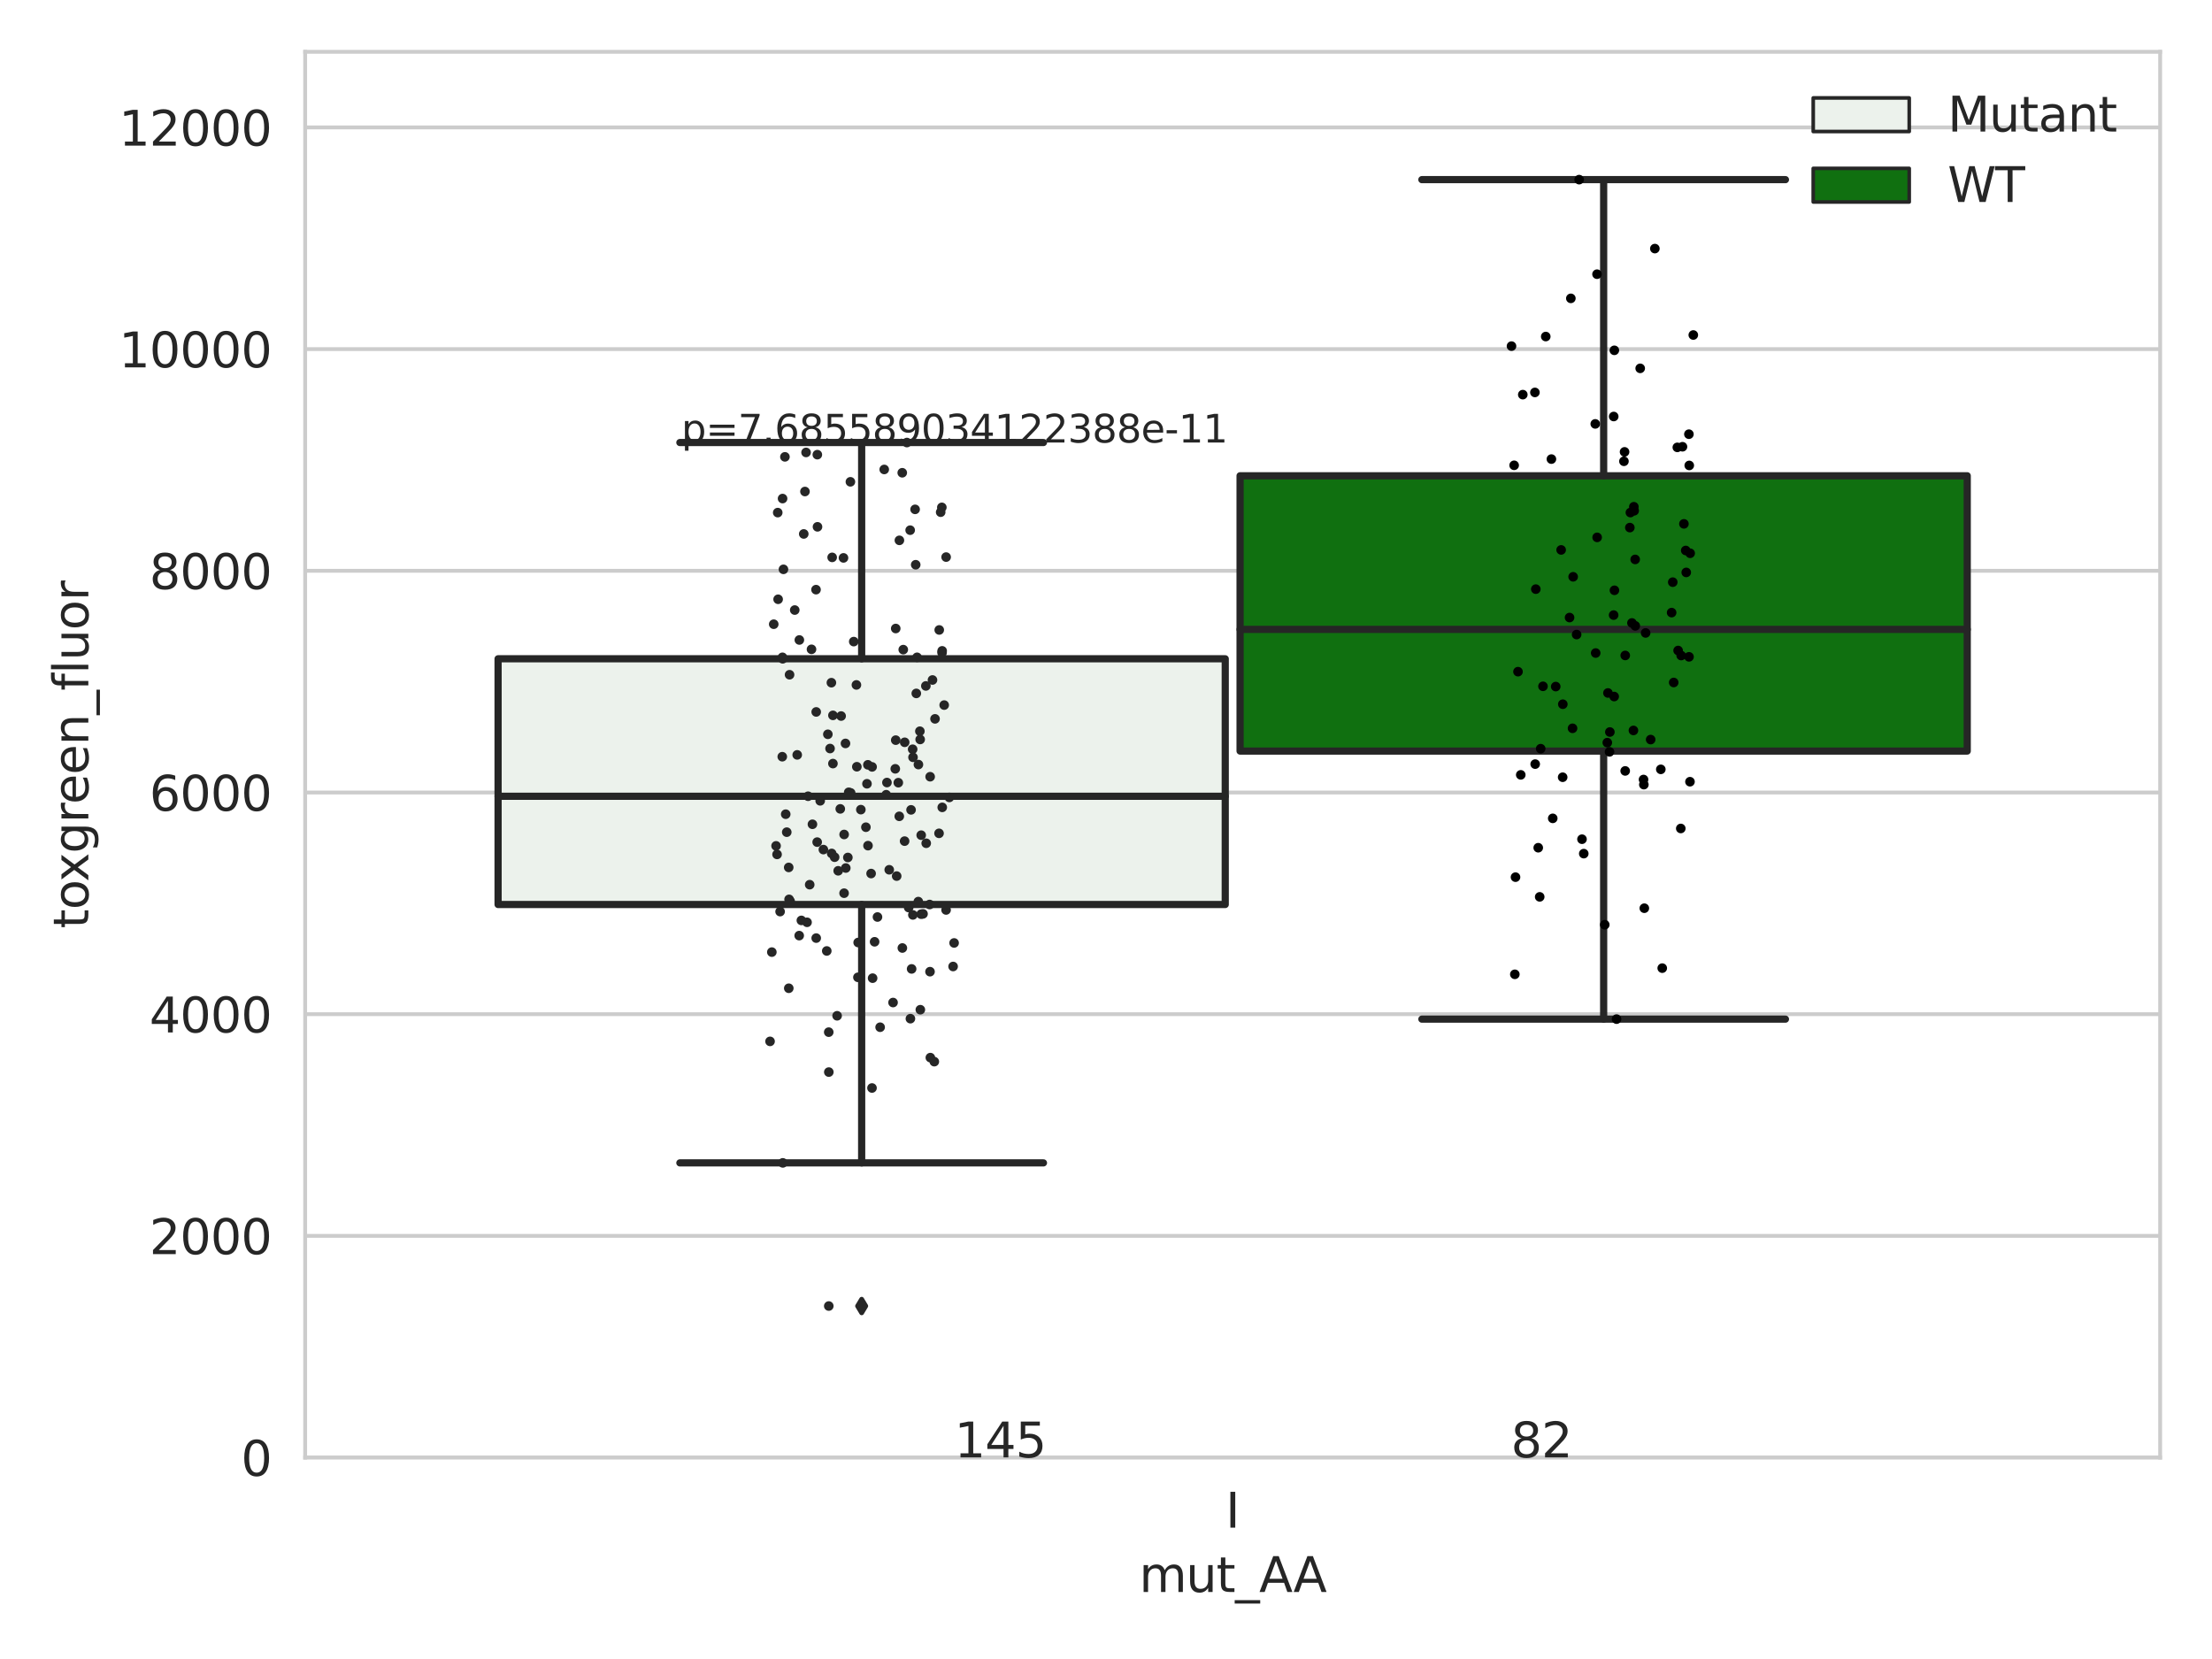 <?xml version="1.0" encoding="utf-8" standalone="no"?>
<!DOCTYPE svg PUBLIC "-//W3C//DTD SVG 1.1//EN"
  "http://www.w3.org/Graphics/SVG/1.1/DTD/svg11.dtd">
<svg xmlns:xlink="http://www.w3.org/1999/xlink" width="460.8pt" height="345.6pt" viewBox="0 0 460.8 345.6" xmlns="http://www.w3.org/2000/svg" version="1.1">
 <defs>
  <style type="text/css">*{stroke-linejoin: round; stroke-linecap: butt}</style>
 </defs>
 <g id="figure_1">
  <g id="patch_1">
   <path d="M 0 345.6 
L 460.8 345.6 
L 460.8 0 
L 0 0 
z
" style="fill: #ffffff"/>
  </g>
  <g id="axes_1">
   <g id="patch_2">
    <path d="M 63.571 303.64 
L 450 303.64 
L 450 10.8 
L 63.571 10.8 
z
" style="fill: #ffffff"/>
   </g>
   <g id="matplotlib.axis_1">
    <g id="xtick_1">
     <g id="text_1">
      <!-- I -->
      <g style="fill: #262626" transform="translate(255.311 318.238)scale(0.1 -0.1)">
       <defs>
        <path id="DejaVuSans-49" d="M 628 4666 
L 1259 4666 
L 1259 0 
L 628 0 
L 628 4666 
z
" transform="scale(0.016)"/>
       </defs>
       <use xlink:href="#DejaVuSans-49"/>
      </g>
     </g>
    </g>
    <g id="text_2">
     <!-- mut_AA -->
     <g style="fill: #262626" transform="translate(237.308 331.638)scale(0.1 -0.1)">
      <defs>
       <path id="DejaVuSans-6d" d="M 3328 2828 
Q 3544 3216 3844 3400 
Q 4144 3584 4550 3584 
Q 5097 3584 5394 3201 
Q 5691 2819 5691 2113 
L 5691 0 
L 5113 0 
L 5113 2094 
Q 5113 2597 4934 2840 
Q 4756 3084 4391 3084 
Q 3944 3084 3684 2787 
Q 3425 2491 3425 1978 
L 3425 0 
L 2847 0 
L 2847 2094 
Q 2847 2600 2669 2842 
Q 2491 3084 2119 3084 
Q 1678 3084 1418 2786 
Q 1159 2488 1159 1978 
L 1159 0 
L 581 0 
L 581 3500 
L 1159 3500 
L 1159 2956 
Q 1356 3278 1631 3431 
Q 1906 3584 2284 3584 
Q 2666 3584 2933 3390 
Q 3200 3197 3328 2828 
z
" transform="scale(0.016)"/>
       <path id="DejaVuSans-75" d="M 544 1381 
L 544 3500 
L 1119 3500 
L 1119 1403 
Q 1119 906 1312 657 
Q 1506 409 1894 409 
Q 2359 409 2629 706 
Q 2900 1003 2900 1516 
L 2900 3500 
L 3475 3500 
L 3475 0 
L 2900 0 
L 2900 538 
Q 2691 219 2414 64 
Q 2138 -91 1772 -91 
Q 1169 -91 856 284 
Q 544 659 544 1381 
z
M 1991 3584 
L 1991 3584 
z
" transform="scale(0.016)"/>
       <path id="DejaVuSans-74" d="M 1172 4494 
L 1172 3500 
L 2356 3500 
L 2356 3053 
L 1172 3053 
L 1172 1153 
Q 1172 725 1289 603 
Q 1406 481 1766 481 
L 2356 481 
L 2356 0 
L 1766 0 
Q 1100 0 847 248 
Q 594 497 594 1153 
L 594 3053 
L 172 3053 
L 172 3500 
L 594 3500 
L 594 4494 
L 1172 4494 
z
" transform="scale(0.016)"/>
       <path id="DejaVuSans-5f" d="M 3263 -1063 
L 3263 -1509 
L -63 -1509 
L -63 -1063 
L 3263 -1063 
z
" transform="scale(0.016)"/>
       <path id="DejaVuSans-41" d="M 2188 4044 
L 1331 1722 
L 3047 1722 
L 2188 4044 
z
M 1831 4666 
L 2547 4666 
L 4325 0 
L 3669 0 
L 3244 1197 
L 1141 1197 
L 716 0 
L 50 0 
L 1831 4666 
z
" transform="scale(0.016)"/>
      </defs>
      <use xlink:href="#DejaVuSans-6d"/>
      <use xlink:href="#DejaVuSans-75" x="97.412"/>
      <use xlink:href="#DejaVuSans-74" x="160.791"/>
      <use xlink:href="#DejaVuSans-5f" x="200"/>
      <use xlink:href="#DejaVuSans-41" x="250"/>
      <use xlink:href="#DejaVuSans-41" x="321.158"/>
     </g>
    </g>
   </g>
   <g id="matplotlib.axis_2">
    <g id="ytick_1">
     <g id="line2d_1">
      <path d="M 63.571 303.64 
L 450 303.64 
" clip-path="url(#p02123eff38)" style="fill: none; stroke: #cccccc; stroke-width: 0.8; stroke-linecap: round"/>
     </g>
     <g id="text_3">
      <!-- 0 -->
      <g style="fill: #262626" transform="translate(50.209 307.439)scale(0.1 -0.1)">
       <defs>
        <path id="DejaVuSans-30" d="M 2034 4250 
Q 1547 4250 1301 3770 
Q 1056 3291 1056 2328 
Q 1056 1369 1301 889 
Q 1547 409 2034 409 
Q 2525 409 2770 889 
Q 3016 1369 3016 2328 
Q 3016 3291 2770 3770 
Q 2525 4250 2034 4250 
z
M 2034 4750 
Q 2819 4750 3233 4129 
Q 3647 3509 3647 2328 
Q 3647 1150 3233 529 
Q 2819 -91 2034 -91 
Q 1250 -91 836 529 
Q 422 1150 422 2328 
Q 422 3509 836 4129 
Q 1250 4750 2034 4750 
z
" transform="scale(0.016)"/>
       </defs>
       <use xlink:href="#DejaVuSans-30"/>
      </g>
     </g>
    </g>
    <g id="ytick_2">
     <g id="line2d_2">
      <path d="M 63.571 257.457 
L 450 257.457 
" clip-path="url(#p02123eff38)" style="fill: none; stroke: #cccccc; stroke-width: 0.8; stroke-linecap: round"/>
     </g>
     <g id="text_4">
      <!-- 2000 -->
      <g style="fill: #262626" transform="translate(31.121 261.256)scale(0.1 -0.1)">
       <defs>
        <path id="DejaVuSans-32" d="M 1228 531 
L 3431 531 
L 3431 0 
L 469 0 
L 469 531 
Q 828 903 1448 1529 
Q 2069 2156 2228 2338 
Q 2531 2678 2651 2914 
Q 2772 3150 2772 3378 
Q 2772 3750 2511 3984 
Q 2250 4219 1831 4219 
Q 1534 4219 1204 4116 
Q 875 4013 500 3803 
L 500 4441 
Q 881 4594 1212 4672 
Q 1544 4750 1819 4750 
Q 2544 4750 2975 4387 
Q 3406 4025 3406 3419 
Q 3406 3131 3298 2873 
Q 3191 2616 2906 2266 
Q 2828 2175 2409 1742 
Q 1991 1309 1228 531 
z
" transform="scale(0.016)"/>
       </defs>
       <use xlink:href="#DejaVuSans-32"/>
       <use xlink:href="#DejaVuSans-30" x="63.623"/>
       <use xlink:href="#DejaVuSans-30" x="127.246"/>
       <use xlink:href="#DejaVuSans-30" x="190.869"/>
      </g>
     </g>
    </g>
    <g id="ytick_3">
     <g id="line2d_3">
      <path d="M 63.571 211.274 
L 450 211.274 
" clip-path="url(#p02123eff38)" style="fill: none; stroke: #cccccc; stroke-width: 0.8; stroke-linecap: round"/>
     </g>
     <g id="text_5">
      <!-- 4000 -->
      <g style="fill: #262626" transform="translate(31.121 215.073)scale(0.1 -0.1)">
       <defs>
        <path id="DejaVuSans-34" d="M 2419 4116 
L 825 1625 
L 2419 1625 
L 2419 4116 
z
M 2253 4666 
L 3047 4666 
L 3047 1625 
L 3713 1625 
L 3713 1100 
L 3047 1100 
L 3047 0 
L 2419 0 
L 2419 1100 
L 313 1100 
L 313 1709 
L 2253 4666 
z
" transform="scale(0.016)"/>
       </defs>
       <use xlink:href="#DejaVuSans-34"/>
       <use xlink:href="#DejaVuSans-30" x="63.623"/>
       <use xlink:href="#DejaVuSans-30" x="127.246"/>
       <use xlink:href="#DejaVuSans-30" x="190.869"/>
      </g>
     </g>
    </g>
    <g id="ytick_4">
     <g id="line2d_4">
      <path d="M 63.571 165.091 
L 450 165.091 
" clip-path="url(#p02123eff38)" style="fill: none; stroke: #cccccc; stroke-width: 0.8; stroke-linecap: round"/>
     </g>
     <g id="text_6">
      <!-- 6000 -->
      <g style="fill: #262626" transform="translate(31.121 168.89)scale(0.1 -0.1)">
       <defs>
        <path id="DejaVuSans-36" d="M 2113 2584 
Q 1688 2584 1439 2293 
Q 1191 2003 1191 1497 
Q 1191 994 1439 701 
Q 1688 409 2113 409 
Q 2538 409 2786 701 
Q 3034 994 3034 1497 
Q 3034 2003 2786 2293 
Q 2538 2584 2113 2584 
z
M 3366 4563 
L 3366 3988 
Q 3128 4100 2886 4159 
Q 2644 4219 2406 4219 
Q 1781 4219 1451 3797 
Q 1122 3375 1075 2522 
Q 1259 2794 1537 2939 
Q 1816 3084 2150 3084 
Q 2853 3084 3261 2657 
Q 3669 2231 3669 1497 
Q 3669 778 3244 343 
Q 2819 -91 2113 -91 
Q 1303 -91 875 529 
Q 447 1150 447 2328 
Q 447 3434 972 4092 
Q 1497 4750 2381 4750 
Q 2619 4750 2861 4703 
Q 3103 4656 3366 4563 
z
" transform="scale(0.016)"/>
       </defs>
       <use xlink:href="#DejaVuSans-36"/>
       <use xlink:href="#DejaVuSans-30" x="63.623"/>
       <use xlink:href="#DejaVuSans-30" x="127.246"/>
       <use xlink:href="#DejaVuSans-30" x="190.869"/>
      </g>
     </g>
    </g>
    <g id="ytick_5">
     <g id="line2d_5">
      <path d="M 63.571 118.908 
L 450 118.908 
" clip-path="url(#p02123eff38)" style="fill: none; stroke: #cccccc; stroke-width: 0.8; stroke-linecap: round"/>
     </g>
     <g id="text_7">
      <!-- 8000 -->
      <g style="fill: #262626" transform="translate(31.121 122.707)scale(0.1 -0.1)">
       <defs>
        <path id="DejaVuSans-38" d="M 2034 2216 
Q 1584 2216 1326 1975 
Q 1069 1734 1069 1313 
Q 1069 891 1326 650 
Q 1584 409 2034 409 
Q 2484 409 2743 651 
Q 3003 894 3003 1313 
Q 3003 1734 2745 1975 
Q 2488 2216 2034 2216 
z
M 1403 2484 
Q 997 2584 770 2862 
Q 544 3141 544 3541 
Q 544 4100 942 4425 
Q 1341 4750 2034 4750 
Q 2731 4750 3128 4425 
Q 3525 4100 3525 3541 
Q 3525 3141 3298 2862 
Q 3072 2584 2669 2484 
Q 3125 2378 3379 2068 
Q 3634 1759 3634 1313 
Q 3634 634 3220 271 
Q 2806 -91 2034 -91 
Q 1263 -91 848 271 
Q 434 634 434 1313 
Q 434 1759 690 2068 
Q 947 2378 1403 2484 
z
M 1172 3481 
Q 1172 3119 1398 2916 
Q 1625 2713 2034 2713 
Q 2441 2713 2670 2916 
Q 2900 3119 2900 3481 
Q 2900 3844 2670 4047 
Q 2441 4250 2034 4250 
Q 1625 4250 1398 4047 
Q 1172 3844 1172 3481 
z
" transform="scale(0.016)"/>
       </defs>
       <use xlink:href="#DejaVuSans-38"/>
       <use xlink:href="#DejaVuSans-30" x="63.623"/>
       <use xlink:href="#DejaVuSans-30" x="127.246"/>
       <use xlink:href="#DejaVuSans-30" x="190.869"/>
      </g>
     </g>
    </g>
    <g id="ytick_6">
     <g id="line2d_6">
      <path d="M 63.571 72.725 
L 450 72.725 
" clip-path="url(#p02123eff38)" style="fill: none; stroke: #cccccc; stroke-width: 0.8; stroke-linecap: round"/>
     </g>
     <g id="text_8">
      <!-- 10000 -->
      <g style="fill: #262626" transform="translate(24.759 76.525)scale(0.1 -0.1)">
       <defs>
        <path id="DejaVuSans-31" d="M 794 531 
L 1825 531 
L 1825 4091 
L 703 3866 
L 703 4441 
L 1819 4666 
L 2450 4666 
L 2450 531 
L 3481 531 
L 3481 0 
L 794 0 
L 794 531 
z
" transform="scale(0.016)"/>
       </defs>
       <use xlink:href="#DejaVuSans-31"/>
       <use xlink:href="#DejaVuSans-30" x="63.623"/>
       <use xlink:href="#DejaVuSans-30" x="127.246"/>
       <use xlink:href="#DejaVuSans-30" x="190.869"/>
       <use xlink:href="#DejaVuSans-30" x="254.492"/>
      </g>
     </g>
    </g>
    <g id="ytick_7">
     <g id="line2d_7">
      <path d="M 63.571 26.542 
L 450 26.542 
" clip-path="url(#p02123eff38)" style="fill: none; stroke: #cccccc; stroke-width: 0.8; stroke-linecap: round"/>
     </g>
     <g id="text_9">
      <!-- 12000 -->
      <g style="fill: #262626" transform="translate(24.759 30.342)scale(0.1 -0.1)">
       <use xlink:href="#DejaVuSans-31"/>
       <use xlink:href="#DejaVuSans-32" x="63.623"/>
       <use xlink:href="#DejaVuSans-30" x="127.246"/>
       <use xlink:href="#DejaVuSans-30" x="190.869"/>
       <use xlink:href="#DejaVuSans-30" x="254.492"/>
      </g>
     </g>
    </g>
    <g id="text_10">
     <!-- toxgreen_fluor -->
     <g style="fill: #262626" transform="translate(18.401 193.415)rotate(-90)scale(0.1 -0.1)">
      <defs>
       <path id="DejaVuSans-6f" d="M 1959 3097 
Q 1497 3097 1228 2736 
Q 959 2375 959 1747 
Q 959 1119 1226 758 
Q 1494 397 1959 397 
Q 2419 397 2687 759 
Q 2956 1122 2956 1747 
Q 2956 2369 2687 2733 
Q 2419 3097 1959 3097 
z
M 1959 3584 
Q 2709 3584 3137 3096 
Q 3566 2609 3566 1747 
Q 3566 888 3137 398 
Q 2709 -91 1959 -91 
Q 1206 -91 779 398 
Q 353 888 353 1747 
Q 353 2609 779 3096 
Q 1206 3584 1959 3584 
z
" transform="scale(0.016)"/>
       <path id="DejaVuSans-78" d="M 3513 3500 
L 2247 1797 
L 3578 0 
L 2900 0 
L 1881 1375 
L 863 0 
L 184 0 
L 1544 1831 
L 300 3500 
L 978 3500 
L 1906 2253 
L 2834 3500 
L 3513 3500 
z
" transform="scale(0.016)"/>
       <path id="DejaVuSans-67" d="M 2906 1791 
Q 2906 2416 2648 2759 
Q 2391 3103 1925 3103 
Q 1463 3103 1205 2759 
Q 947 2416 947 1791 
Q 947 1169 1205 825 
Q 1463 481 1925 481 
Q 2391 481 2648 825 
Q 2906 1169 2906 1791 
z
M 3481 434 
Q 3481 -459 3084 -895 
Q 2688 -1331 1869 -1331 
Q 1566 -1331 1297 -1286 
Q 1028 -1241 775 -1147 
L 775 -588 
Q 1028 -725 1275 -790 
Q 1522 -856 1778 -856 
Q 2344 -856 2625 -561 
Q 2906 -266 2906 331 
L 2906 616 
Q 2728 306 2450 153 
Q 2172 0 1784 0 
Q 1141 0 747 490 
Q 353 981 353 1791 
Q 353 2603 747 3093 
Q 1141 3584 1784 3584 
Q 2172 3584 2450 3431 
Q 2728 3278 2906 2969 
L 2906 3500 
L 3481 3500 
L 3481 434 
z
" transform="scale(0.016)"/>
       <path id="DejaVuSans-72" d="M 2631 2963 
Q 2534 3019 2420 3045 
Q 2306 3072 2169 3072 
Q 1681 3072 1420 2755 
Q 1159 2438 1159 1844 
L 1159 0 
L 581 0 
L 581 3500 
L 1159 3500 
L 1159 2956 
Q 1341 3275 1631 3429 
Q 1922 3584 2338 3584 
Q 2397 3584 2469 3576 
Q 2541 3569 2628 3553 
L 2631 2963 
z
" transform="scale(0.016)"/>
       <path id="DejaVuSans-65" d="M 3597 1894 
L 3597 1613 
L 953 1613 
Q 991 1019 1311 708 
Q 1631 397 2203 397 
Q 2534 397 2845 478 
Q 3156 559 3463 722 
L 3463 178 
Q 3153 47 2828 -22 
Q 2503 -91 2169 -91 
Q 1331 -91 842 396 
Q 353 884 353 1716 
Q 353 2575 817 3079 
Q 1281 3584 2069 3584 
Q 2775 3584 3186 3129 
Q 3597 2675 3597 1894 
z
M 3022 2063 
Q 3016 2534 2758 2815 
Q 2500 3097 2075 3097 
Q 1594 3097 1305 2825 
Q 1016 2553 972 2059 
L 3022 2063 
z
" transform="scale(0.016)"/>
       <path id="DejaVuSans-6e" d="M 3513 2113 
L 3513 0 
L 2938 0 
L 2938 2094 
Q 2938 2591 2744 2837 
Q 2550 3084 2163 3084 
Q 1697 3084 1428 2787 
Q 1159 2491 1159 1978 
L 1159 0 
L 581 0 
L 581 3500 
L 1159 3500 
L 1159 2956 
Q 1366 3272 1645 3428 
Q 1925 3584 2291 3584 
Q 2894 3584 3203 3211 
Q 3513 2838 3513 2113 
z
" transform="scale(0.016)"/>
       <path id="DejaVuSans-66" d="M 2375 4863 
L 2375 4384 
L 1825 4384 
Q 1516 4384 1395 4259 
Q 1275 4134 1275 3809 
L 1275 3500 
L 2222 3500 
L 2222 3053 
L 1275 3053 
L 1275 0 
L 697 0 
L 697 3053 
L 147 3053 
L 147 3500 
L 697 3500 
L 697 3744 
Q 697 4328 969 4595 
Q 1241 4863 1831 4863 
L 2375 4863 
z
" transform="scale(0.016)"/>
       <path id="DejaVuSans-6c" d="M 603 4863 
L 1178 4863 
L 1178 0 
L 603 0 
L 603 4863 
z
" transform="scale(0.016)"/>
      </defs>
      <use xlink:href="#DejaVuSans-74"/>
      <use xlink:href="#DejaVuSans-6f" x="39.209"/>
      <use xlink:href="#DejaVuSans-78" x="97.266"/>
      <use xlink:href="#DejaVuSans-67" x="156.445"/>
      <use xlink:href="#DejaVuSans-72" x="219.922"/>
      <use xlink:href="#DejaVuSans-65" x="258.785"/>
      <use xlink:href="#DejaVuSans-65" x="320.309"/>
      <use xlink:href="#DejaVuSans-6e" x="381.832"/>
      <use xlink:href="#DejaVuSans-5f" x="445.211"/>
      <use xlink:href="#DejaVuSans-66" x="495.211"/>
      <use xlink:href="#DejaVuSans-6c" x="530.416"/>
      <use xlink:href="#DejaVuSans-75" x="558.199"/>
      <use xlink:href="#DejaVuSans-6f" x="621.578"/>
      <use xlink:href="#DejaVuSans-72" x="682.76"/>
     </g>
    </g>
   </g>
   <g id="patch_3">
    <path d="M 103.76 188.425 
L 255.24 188.425 
L 255.24 137.237 
L 103.76 137.237 
L 103.76 188.425 
z
" clip-path="url(#p02123eff38)" style="fill: #ecf2ec; stroke: #262626; stroke-width: 1.5; stroke-linejoin: miter"/>
   </g>
   <g id="patch_4">
    <path d="M 258.331 156.458 
L 409.811 156.458 
L 409.811 99.111 
L 258.331 99.111 
L 258.331 156.458 
z
" clip-path="url(#p02123eff38)" style="fill: #107010; stroke: #262626; stroke-width: 1.5; stroke-linejoin: miter"/>
   </g>
   <g id="patch_5">
    <path d="M 256.786 303.64 
L 256.786 303.64 
L 256.786 303.64 
L 256.786 303.64 
z
" clip-path="url(#p02123eff38)" style="fill: #ecf2ec; stroke: #262626; stroke-width: 0.75; stroke-linejoin: miter"/>
   </g>
   <g id="patch_6">
    <path d="M 256.786 303.64 
L 256.786 303.64 
L 256.786 303.64 
L 256.786 303.64 
z
" clip-path="url(#p02123eff38)" style="fill: #107010; stroke: #262626; stroke-width: 0.75; stroke-linejoin: miter"/>
   </g>
   <g id="PathCollection_1"/>
   <g id="PathCollection_2"/>
   <g id="line2d_8">
    <path d="M 179.5 188.425 
L 179.5 242.249 
" clip-path="url(#p02123eff38)" style="fill: none; stroke: #262626; stroke-width: 1.5; stroke-linecap: round"/>
   </g>
   <g id="line2d_9">
    <path d="M 179.5 137.237 
L 179.5 92.188 
" clip-path="url(#p02123eff38)" style="fill: none; stroke: #262626; stroke-width: 1.5; stroke-linecap: round"/>
   </g>
   <g id="line2d_10">
    <path d="M 141.63 242.249 
L 217.37 242.249 
" clip-path="url(#p02123eff38)" style="fill: none; stroke: #262626; stroke-width: 1.5; stroke-linecap: round"/>
   </g>
   <g id="line2d_11">
    <path d="M 141.63 92.188 
L 217.37 92.188 
" clip-path="url(#p02123eff38)" style="fill: none; stroke: #262626; stroke-width: 1.5; stroke-linecap: round"/>
   </g>
   <g id="line2d_12">
    <defs>
     <path id="mf803db4a63" d="M -0 1.414 
L 0.849 0 
L 0 -1.414 
L -0.849 -0 
z
" style="stroke: #262626; stroke-linejoin: miter"/>
    </defs>
    <g clip-path="url(#p02123eff38)">
     <use xlink:href="#mf803db4a63" x="179.5" y="272.07" style="fill: #262626; stroke: #262626; stroke-linejoin: miter"/>
    </g>
   </g>
   <g id="line2d_13">
    <path d="M 334.071 156.458 
L 334.071 212.303 
" clip-path="url(#p02123eff38)" style="fill: none; stroke: #262626; stroke-width: 1.5; stroke-linecap: round"/>
   </g>
   <g id="line2d_14">
    <path d="M 334.071 99.111 
L 334.071 37.422 
" clip-path="url(#p02123eff38)" style="fill: none; stroke: #262626; stroke-width: 1.5; stroke-linecap: round"/>
   </g>
   <g id="line2d_15">
    <path d="M 296.201 212.303 
L 371.941 212.303 
" clip-path="url(#p02123eff38)" style="fill: none; stroke: #262626; stroke-width: 1.5; stroke-linecap: round"/>
   </g>
   <g id="line2d_16">
    <path d="M 296.201 37.422 
L 371.941 37.422 
" clip-path="url(#p02123eff38)" style="fill: none; stroke: #262626; stroke-width: 1.5; stroke-linecap: round"/>
   </g>
   <g id="line2d_17"/>
   <g id="line2d_18">
    <path d="M 103.76 165.871 
L 255.24 165.871 
" clip-path="url(#p02123eff38)" style="fill: none; stroke: #262626; stroke-width: 1.5; stroke-linecap: round"/>
   </g>
   <g id="line2d_19">
    <path d="M 258.331 131.117 
L 409.811 131.117 
" clip-path="url(#p02123eff38)" style="fill: none; stroke: #262626; stroke-width: 1.5; stroke-linecap: round"/>
   </g>
   <g id="patch_7">
    <path d="M 63.571 303.64 
L 63.571 10.8 
" style="fill: none; stroke: #cccccc; stroke-width: 0.8; stroke-linejoin: miter; stroke-linecap: square"/>
   </g>
   <g id="patch_8">
    <path d="M 450 303.64 
L 450 10.8 
" style="fill: none; stroke: #cccccc; stroke-width: 0.8; stroke-linejoin: miter; stroke-linecap: square"/>
   </g>
   <g id="patch_9">
    <path d="M 63.571 303.64 
L 450 303.64 
" style="fill: none; stroke: #cccccc; stroke-width: 0.8; stroke-linejoin: miter; stroke-linecap: square"/>
   </g>
   <g id="patch_10">
    <path d="M 63.571 10.8 
L 450 10.8 
" style="fill: none; stroke: #cccccc; stroke-width: 0.8; stroke-linejoin: miter; stroke-linecap: square"/>
   </g>
   <g id="PathCollection_3">
    <defs>
     <path id="C0_0_03789ffdd5" d="M 0 1 
C 0.265 1 0.52 0.895 0.707 0.707 
C 0.895 0.52 1 0.265 1 -0 
C 1 -0.265 0.895 -0.52 0.707 -0.707 
C 0.52 -0.895 0.265 -1 0 -1 
C -0.265 -1 -0.52 -0.895 -0.707 -0.707 
C -0.895 -0.52 -1 -0.265 -1 0 
C -1 0.265 -0.895 0.52 -0.707 0.707 
C -0.52 0.895 -0.265 1 0 1 
z
"/>
    </defs>
    <g clip-path="url(#p02123eff38)">
     <use xlink:href="#C0_0_03789ffdd5" x="176.801" y="165.051" style="fill: #262626"/>
    </g>
    <g clip-path="url(#p02123eff38)">
     <use xlink:href="#C0_0_03789ffdd5" x="172.457" y="152.966" style="fill: #262626"/>
    </g>
    <g clip-path="url(#p02123eff38)">
     <use xlink:href="#C0_0_03789ffdd5" x="172.642" y="215.015" style="fill: #262626"/>
    </g>
    <g clip-path="url(#p02123eff38)">
     <use xlink:href="#C0_0_03789ffdd5" x="176.625" y="178.627" style="fill: #262626"/>
    </g>
    <g clip-path="url(#p02123eff38)">
     <use xlink:href="#C0_0_03789ffdd5" x="187.336" y="170.056" style="fill: #262626"/>
    </g>
    <g clip-path="url(#p02123eff38)">
     <use xlink:href="#C0_0_03789ffdd5" x="190.199" y="157.76" style="fill: #262626"/>
    </g>
    <g clip-path="url(#p02123eff38)">
     <use xlink:href="#C0_0_03789ffdd5" x="175.045" y="168.506" style="fill: #262626"/>
    </g>
    <g clip-path="url(#p02123eff38)">
     <use xlink:href="#C0_0_03789ffdd5" x="167.436" y="111.229" style="fill: #262626"/>
    </g>
    <g clip-path="url(#p02123eff38)">
     <use xlink:href="#C0_0_03789ffdd5" x="178.495" y="159.726" style="fill: #262626"/>
    </g>
    <g clip-path="url(#p02123eff38)">
     <use xlink:href="#C0_0_03789ffdd5" x="163.209" y="118.602" style="fill: #262626"/>
    </g>
    <g clip-path="url(#p02123eff38)">
     <use xlink:href="#C0_0_03789ffdd5" x="179.331" y="168.662" style="fill: #262626"/>
    </g>
    <g clip-path="url(#p02123eff38)">
     <use xlink:href="#C0_0_03789ffdd5" x="191.325" y="159.271" style="fill: #262626"/>
    </g>
    <g clip-path="url(#p02123eff38)">
     <use xlink:href="#C0_0_03789ffdd5" x="163.076" y="242.249" style="fill: #262626"/>
    </g>
    <g clip-path="url(#p02123eff38)">
     <use xlink:href="#C0_0_03789ffdd5" x="180.606" y="163.274" style="fill: #262626"/>
    </g>
    <g clip-path="url(#p02123eff38)">
     <use xlink:href="#C0_0_03789ffdd5" x="173.195" y="142.216" style="fill: #262626"/>
    </g>
    <g clip-path="url(#p02123eff38)">
     <use xlink:href="#C0_0_03789ffdd5" x="177.853" y="133.656" style="fill: #262626"/>
    </g>
    <g clip-path="url(#p02123eff38)">
     <use xlink:href="#C0_0_03789ffdd5" x="161.67" y="176.209" style="fill: #262626"/>
    </g>
    <g clip-path="url(#p02123eff38)">
     <use xlink:href="#C0_0_03789ffdd5" x="160.416" y="216.937" style="fill: #262626"/>
    </g>
    <g clip-path="url(#p02123eff38)">
     <use xlink:href="#C0_0_03789ffdd5" x="164.318" y="205.872" style="fill: #262626"/>
    </g>
    <g clip-path="url(#p02123eff38)">
     <use xlink:href="#C0_0_03789ffdd5" x="165.56" y="127.085" style="fill: #262626"/>
    </g>
    <g clip-path="url(#p02123eff38)">
     <use xlink:href="#C0_0_03789ffdd5" x="198.759" y="196.433" style="fill: #262626"/>
    </g>
    <g clip-path="url(#p02123eff38)">
     <use xlink:href="#C0_0_03789ffdd5" x="182.196" y="196.19" style="fill: #262626"/>
    </g>
    <g clip-path="url(#p02123eff38)">
     <use xlink:href="#C0_0_03789ffdd5" x="172.914" y="155.934" style="fill: #262626"/>
    </g>
    <g clip-path="url(#p02123eff38)">
     <use xlink:href="#C0_0_03789ffdd5" x="188.445" y="175.222" style="fill: #262626"/>
    </g>
    <g clip-path="url(#p02123eff38)">
     <use xlink:href="#C0_0_03789ffdd5" x="175.222" y="149.164" style="fill: #262626"/>
    </g>
    <g clip-path="url(#p02123eff38)">
     <use xlink:href="#C0_0_03789ffdd5" x="180.383" y="172.322" style="fill: #262626"/>
    </g>
    <g clip-path="url(#p02123eff38)">
     <use xlink:href="#C0_0_03789ffdd5" x="188.463" y="154.635" style="fill: #262626"/>
    </g>
    <g clip-path="url(#p02123eff38)">
     <use xlink:href="#C0_0_03789ffdd5" x="162.511" y="189.9" style="fill: #262626"/>
    </g>
    <g clip-path="url(#p02123eff38)">
     <use xlink:href="#C0_0_03789ffdd5" x="191.302" y="187.818" style="fill: #262626"/>
    </g>
    <g clip-path="url(#p02123eff38)">
     <use xlink:href="#C0_0_03789ffdd5" x="176.193" y="180.824" style="fill: #262626"/>
    </g>
    <g clip-path="url(#p02123eff38)">
     <use xlink:href="#C0_0_03789ffdd5" x="193.657" y="188.425" style="fill: #262626"/>
    </g>
    <g clip-path="url(#p02123eff38)">
     <use xlink:href="#C0_0_03789ffdd5" x="193.767" y="161.806" style="fill: #262626"/>
    </g>
    <g clip-path="url(#p02123eff38)">
     <use xlink:href="#C0_0_03789ffdd5" x="190.632" y="106.108" style="fill: #262626"/>
    </g>
    <g clip-path="url(#p02123eff38)">
     <use xlink:href="#C0_0_03789ffdd5" x="187.133" y="163.046" style="fill: #262626"/>
    </g>
    <g clip-path="url(#p02123eff38)">
     <use xlink:href="#C0_0_03789ffdd5" x="173.869" y="178.57" style="fill: #262626"/>
    </g>
    <g clip-path="url(#p02123eff38)">
     <use xlink:href="#C0_0_03789ffdd5" x="194.784" y="149.751" style="fill: #262626"/>
    </g>
    <g clip-path="url(#p02123eff38)">
     <use xlink:href="#C0_0_03789ffdd5" x="186.597" y="130.93" style="fill: #262626"/>
    </g>
    <g clip-path="url(#p02123eff38)">
     <use xlink:href="#C0_0_03789ffdd5" x="187.362" y="112.564" style="fill: #262626"/>
    </g>
    <g clip-path="url(#p02123eff38)">
     <use xlink:href="#C0_0_03789ffdd5" x="164.303" y="180.701" style="fill: #262626"/>
    </g>
    <g clip-path="url(#p02123eff38)">
     <use xlink:href="#C0_0_03789ffdd5" x="189.604" y="110.445" style="fill: #262626"/>
    </g>
    <g clip-path="url(#p02123eff38)">
     <use xlink:href="#C0_0_03789ffdd5" x="187.955" y="98.484" style="fill: #262626"/>
    </g>
    <g clip-path="url(#p02123eff38)">
     <use xlink:href="#C0_0_03789ffdd5" x="193.738" y="202.417" style="fill: #262626"/>
    </g>
    <g clip-path="url(#p02123eff38)">
     <use xlink:href="#C0_0_03789ffdd5" x="188.92" y="92.188" style="fill: #262626"/>
    </g>
    <g clip-path="url(#p02123eff38)">
     <use xlink:href="#C0_0_03789ffdd5" x="175.714" y="116.218" style="fill: #262626"/>
    </g>
    <g clip-path="url(#p02123eff38)">
     <use xlink:href="#C0_0_03789ffdd5" x="166.941" y="191.737" style="fill: #262626"/>
    </g>
    <g clip-path="url(#p02123eff38)">
     <use xlink:href="#C0_0_03789ffdd5" x="184.202" y="97.796" style="fill: #262626"/>
    </g>
    <g clip-path="url(#p02123eff38)">
     <use xlink:href="#C0_0_03789ffdd5" x="170.033" y="148.307" style="fill: #262626"/>
    </g>
    <g clip-path="url(#p02123eff38)">
     <use xlink:href="#C0_0_03789ffdd5" x="170.265" y="94.714" style="fill: #262626"/>
    </g>
    <g clip-path="url(#p02123eff38)">
     <use xlink:href="#C0_0_03789ffdd5" x="198.55" y="201.337" style="fill: #262626"/>
    </g>
    <g clip-path="url(#p02123eff38)">
     <use xlink:href="#C0_0_03789ffdd5" x="196.203" y="105.694" style="fill: #262626"/>
    </g>
    <g clip-path="url(#p02123eff38)">
     <use xlink:href="#C0_0_03789ffdd5" x="192.285" y="190.375" style="fill: #262626"/>
    </g>
    <g clip-path="url(#p02123eff38)">
     <use xlink:href="#C0_0_03789ffdd5" x="169.05" y="135.265" style="fill: #262626"/>
    </g>
    <g clip-path="url(#p02123eff38)">
     <use xlink:href="#C0_0_03789ffdd5" x="191.902" y="173.983" style="fill: #262626"/>
    </g>
    <g clip-path="url(#p02123eff38)">
     <use xlink:href="#C0_0_03789ffdd5" x="174.61" y="181.403" style="fill: #262626"/>
    </g>
    <g clip-path="url(#p02123eff38)">
     <use xlink:href="#C0_0_03789ffdd5" x="191.628" y="152.325" style="fill: #262626"/>
    </g>
    <g clip-path="url(#p02123eff38)">
     <use xlink:href="#C0_0_03789ffdd5" x="189.296" y="189.062" style="fill: #262626"/>
    </g>
    <g clip-path="url(#p02123eff38)">
     <use xlink:href="#C0_0_03789ffdd5" x="197.094" y="116.05" style="fill: #262626"/>
    </g>
    <g clip-path="url(#p02123eff38)">
     <use xlink:href="#C0_0_03789ffdd5" x="180.796" y="159.324" style="fill: #262626"/>
    </g>
    <g clip-path="url(#p02123eff38)">
     <use xlink:href="#C0_0_03789ffdd5" x="181.674" y="159.759" style="fill: #262626"/>
    </g>
    <g clip-path="url(#p02123eff38)">
     <use xlink:href="#C0_0_03789ffdd5" x="166.487" y="194.905" style="fill: #262626"/>
    </g>
    <g clip-path="url(#p02123eff38)">
     <use xlink:href="#C0_0_03789ffdd5" x="163.896" y="173.356" style="fill: #262626"/>
    </g>
    <g clip-path="url(#p02123eff38)">
     <use xlink:href="#C0_0_03789ffdd5" x="192.948" y="175.666" style="fill: #262626"/>
    </g>
    <g clip-path="url(#p02123eff38)">
     <use xlink:href="#C0_0_03789ffdd5" x="196.693" y="146.881" style="fill: #262626"/>
    </g>
    <g clip-path="url(#p02123eff38)">
     <use xlink:href="#C0_0_03789ffdd5" x="160.788" y="198.342" style="fill: #262626"/>
    </g>
    <g clip-path="url(#p02123eff38)">
     <use xlink:href="#C0_0_03789ffdd5" x="178.77" y="196.344" style="fill: #262626"/>
    </g>
    <g clip-path="url(#p02123eff38)">
     <use xlink:href="#C0_0_03789ffdd5" x="182.795" y="191.03" style="fill: #262626"/>
    </g>
    <g clip-path="url(#p02123eff38)">
     <use xlink:href="#C0_0_03789ffdd5" x="191.893" y="190.439" style="fill: #262626"/>
    </g>
    <g clip-path="url(#p02123eff38)">
     <use xlink:href="#C0_0_03789ffdd5" x="186.502" y="160.159" style="fill: #262626"/>
    </g>
    <g clip-path="url(#p02123eff38)">
     <use xlink:href="#C0_0_03789ffdd5" x="162.097" y="124.839" style="fill: #262626"/>
    </g>
    <g clip-path="url(#p02123eff38)">
     <use xlink:href="#C0_0_03789ffdd5" x="164.609" y="187.753" style="fill: #262626"/>
    </g>
    <g clip-path="url(#p02123eff38)">
     <use xlink:href="#C0_0_03789ffdd5" x="169.247" y="171.711" style="fill: #262626"/>
    </g>
    <g clip-path="url(#p02123eff38)">
     <use xlink:href="#C0_0_03789ffdd5" x="189.655" y="212.206" style="fill: #262626"/>
    </g>
    <g clip-path="url(#p02123eff38)">
     <use xlink:href="#C0_0_03789ffdd5" x="169.992" y="122.834" style="fill: #262626"/>
    </g>
    <g clip-path="url(#p02123eff38)">
     <use xlink:href="#C0_0_03789ffdd5" x="177.156" y="100.369" style="fill: #262626"/>
    </g>
    <g clip-path="url(#p02123eff38)">
     <use xlink:href="#C0_0_03789ffdd5" x="175.85" y="173.837" style="fill: #262626"/>
    </g>
    <g clip-path="url(#p02123eff38)">
     <use xlink:href="#C0_0_03789ffdd5" x="167.92" y="94.251" style="fill: #262626"/>
    </g>
    <g clip-path="url(#p02123eff38)">
     <use xlink:href="#C0_0_03789ffdd5" x="194.634" y="221.161" style="fill: #262626"/>
    </g>
    <g clip-path="url(#p02123eff38)">
     <use xlink:href="#C0_0_03789ffdd5" x="161.877" y="177.989" style="fill: #262626"/>
    </g>
    <g clip-path="url(#p02123eff38)">
     <use xlink:href="#C0_0_03789ffdd5" x="172.649" y="272.07" style="fill: #262626"/>
    </g>
    <g clip-path="url(#p02123eff38)">
     <use xlink:href="#C0_0_03789ffdd5" x="164.38" y="187.351" style="fill: #262626"/>
    </g>
    <g clip-path="url(#p02123eff38)">
     <use xlink:href="#C0_0_03789ffdd5" x="163.679" y="169.611" style="fill: #262626"/>
    </g>
    <g clip-path="url(#p02123eff38)">
     <use xlink:href="#C0_0_03789ffdd5" x="163.515" y="95.171" style="fill: #262626"/>
    </g>
    <g clip-path="url(#p02123eff38)">
     <use xlink:href="#C0_0_03789ffdd5" x="191.724" y="210.341" style="fill: #262626"/>
    </g>
    <g clip-path="url(#p02123eff38)">
     <use xlink:href="#C0_0_03789ffdd5" x="184.768" y="163.016" style="fill: #262626"/>
    </g>
    <g clip-path="url(#p02123eff38)">
     <use xlink:href="#C0_0_03789ffdd5" x="164.479" y="140.56" style="fill: #262626"/>
    </g>
    <g clip-path="url(#p02123eff38)">
     <use xlink:href="#C0_0_03789ffdd5" x="195.961" y="106.697" style="fill: #262626"/>
    </g>
    <g clip-path="url(#p02123eff38)">
     <use xlink:href="#C0_0_03789ffdd5" x="186.6" y="154.186" style="fill: #262626"/>
    </g>
    <g clip-path="url(#p02123eff38)">
     <use xlink:href="#C0_0_03789ffdd5" x="181.468" y="181.974" style="fill: #262626"/>
    </g>
    <g clip-path="url(#p02123eff38)">
     <use xlink:href="#C0_0_03789ffdd5" x="184.611" y="165.557" style="fill: #262626"/>
    </g>
    <g clip-path="url(#p02123eff38)">
     <use xlink:href="#C0_0_03789ffdd5" x="196.269" y="135.584" style="fill: #262626"/>
    </g>
    <g clip-path="url(#p02123eff38)">
     <use xlink:href="#C0_0_03789ffdd5" x="190.171" y="190.594" style="fill: #262626"/>
    </g>
    <g clip-path="url(#p02123eff38)">
     <use xlink:href="#C0_0_03789ffdd5" x="186.04" y="208.845" style="fill: #262626"/>
    </g>
    <g clip-path="url(#p02123eff38)">
     <use xlink:href="#C0_0_03789ffdd5" x="177.212" y="165.178" style="fill: #262626"/>
    </g>
    <g clip-path="url(#p02123eff38)">
     <use xlink:href="#C0_0_03789ffdd5" x="176.129" y="154.87" style="fill: #262626"/>
    </g>
    <g clip-path="url(#p02123eff38)">
     <use xlink:href="#C0_0_03789ffdd5" x="197.767" y="166.12" style="fill: #262626"/>
    </g>
    <g clip-path="url(#p02123eff38)">
     <use xlink:href="#C0_0_03789ffdd5" x="173.517" y="149.022" style="fill: #262626"/>
    </g>
    <g clip-path="url(#p02123eff38)">
     <use xlink:href="#C0_0_03789ffdd5" x="194.254" y="141.653" style="fill: #262626"/>
    </g>
    <g clip-path="url(#p02123eff38)">
     <use xlink:href="#C0_0_03789ffdd5" x="163.004" y="136.931" style="fill: #262626"/>
    </g>
    <g clip-path="url(#p02123eff38)">
     <use xlink:href="#C0_0_03789ffdd5" x="166.52" y="133.319" style="fill: #262626"/>
    </g>
    <g clip-path="url(#p02123eff38)">
     <use xlink:href="#C0_0_03789ffdd5" x="183.347" y="213.99" style="fill: #262626"/>
    </g>
    <g clip-path="url(#p02123eff38)">
     <use xlink:href="#C0_0_03789ffdd5" x="191.687" y="154.044" style="fill: #262626"/>
    </g>
    <g clip-path="url(#p02123eff38)">
     <use xlink:href="#C0_0_03789ffdd5" x="171.527" y="176.983" style="fill: #262626"/>
    </g>
    <g clip-path="url(#p02123eff38)">
     <use xlink:href="#C0_0_03789ffdd5" x="178.721" y="203.593" style="fill: #262626"/>
    </g>
    <g clip-path="url(#p02123eff38)">
     <use xlink:href="#C0_0_03789ffdd5" x="190.758" y="117.646" style="fill: #262626"/>
    </g>
    <g clip-path="url(#p02123eff38)">
     <use xlink:href="#C0_0_03789ffdd5" x="167.688" y="102.392" style="fill: #262626"/>
    </g>
    <g clip-path="url(#p02123eff38)">
     <use xlink:href="#C0_0_03789ffdd5" x="190.882" y="144.45" style="fill: #262626"/>
    </g>
    <g clip-path="url(#p02123eff38)">
     <use xlink:href="#C0_0_03789ffdd5" x="196.25" y="135.964" style="fill: #262626"/>
    </g>
    <g clip-path="url(#p02123eff38)">
     <use xlink:href="#C0_0_03789ffdd5" x="162.962" y="157.637" style="fill: #262626"/>
    </g>
    <g clip-path="url(#p02123eff38)">
     <use xlink:href="#C0_0_03789ffdd5" x="191.041" y="136.93" style="fill: #262626"/>
    </g>
    <g clip-path="url(#p02123eff38)">
     <use xlink:href="#C0_0_03789ffdd5" x="162.016" y="106.785" style="fill: #262626"/>
    </g>
    <g clip-path="url(#p02123eff38)">
     <use xlink:href="#C0_0_03789ffdd5" x="190.122" y="156.083" style="fill: #262626"/>
    </g>
    <g clip-path="url(#p02123eff38)">
     <use xlink:href="#C0_0_03789ffdd5" x="181.654" y="226.649" style="fill: #262626"/>
    </g>
    <g clip-path="url(#p02123eff38)">
     <use xlink:href="#C0_0_03789ffdd5" x="189.908" y="201.842" style="fill: #262626"/>
    </g>
    <g clip-path="url(#p02123eff38)">
     <use xlink:href="#C0_0_03789ffdd5" x="193.811" y="220.321" style="fill: #262626"/>
    </g>
    <g clip-path="url(#p02123eff38)">
     <use xlink:href="#C0_0_03789ffdd5" x="192.875" y="142.892" style="fill: #262626"/>
    </g>
    <g clip-path="url(#p02123eff38)">
     <use xlink:href="#C0_0_03789ffdd5" x="195.661" y="131.23" style="fill: #262626"/>
    </g>
    <g clip-path="url(#p02123eff38)">
     <use xlink:href="#C0_0_03789ffdd5" x="189.79" y="168.709" style="fill: #262626"/>
    </g>
    <g clip-path="url(#p02123eff38)">
     <use xlink:href="#C0_0_03789ffdd5" x="168.123" y="192.133" style="fill: #262626"/>
    </g>
    <g clip-path="url(#p02123eff38)">
     <use xlink:href="#C0_0_03789ffdd5" x="170.031" y="195.422" style="fill: #262626"/>
    </g>
    <g clip-path="url(#p02123eff38)">
     <use xlink:href="#C0_0_03789ffdd5" x="180.821" y="176.164" style="fill: #262626"/>
    </g>
    <g clip-path="url(#p02123eff38)">
     <use xlink:href="#C0_0_03789ffdd5" x="181.781" y="203.769" style="fill: #262626"/>
    </g>
    <g clip-path="url(#p02123eff38)">
     <use xlink:href="#C0_0_03789ffdd5" x="172.659" y="223.333" style="fill: #262626"/>
    </g>
    <g clip-path="url(#p02123eff38)">
     <use xlink:href="#C0_0_03789ffdd5" x="173.515" y="159.068" style="fill: #262626"/>
    </g>
    <g clip-path="url(#p02123eff38)">
     <use xlink:href="#C0_0_03789ffdd5" x="173.251" y="177.783" style="fill: #262626"/>
    </g>
    <g clip-path="url(#p02123eff38)">
     <use xlink:href="#C0_0_03789ffdd5" x="185.244" y="181.19" style="fill: #262626"/>
    </g>
    <g clip-path="url(#p02123eff38)">
     <use xlink:href="#C0_0_03789ffdd5" x="175.839" y="186.068" style="fill: #262626"/>
    </g>
    <g clip-path="url(#p02123eff38)">
     <use xlink:href="#C0_0_03789ffdd5" x="163.024" y="103.86" style="fill: #262626"/>
    </g>
    <g clip-path="url(#p02123eff38)">
     <use xlink:href="#C0_0_03789ffdd5" x="168.676" y="184.295" style="fill: #262626"/>
    </g>
    <g clip-path="url(#p02123eff38)">
     <use xlink:href="#C0_0_03789ffdd5" x="186.793" y="182.505" style="fill: #262626"/>
    </g>
    <g clip-path="url(#p02123eff38)">
     <use xlink:href="#C0_0_03789ffdd5" x="174.386" y="211.606" style="fill: #262626"/>
    </g>
    <g clip-path="url(#p02123eff38)">
     <use xlink:href="#C0_0_03789ffdd5" x="168.337" y="165.871" style="fill: #262626"/>
    </g>
    <g clip-path="url(#p02123eff38)">
     <use xlink:href="#C0_0_03789ffdd5" x="197.087" y="189.561" style="fill: #262626"/>
    </g>
    <g clip-path="url(#p02123eff38)">
     <use xlink:href="#C0_0_03789ffdd5" x="173.355" y="116.112" style="fill: #262626"/>
    </g>
    <g clip-path="url(#p02123eff38)">
     <use xlink:href="#C0_0_03789ffdd5" x="178.408" y="142.681" style="fill: #262626"/>
    </g>
    <g clip-path="url(#p02123eff38)">
     <use xlink:href="#C0_0_03789ffdd5" x="187.978" y="197.485" style="fill: #262626"/>
    </g>
    <g clip-path="url(#p02123eff38)">
     <use xlink:href="#C0_0_03789ffdd5" x="163.051" y="137.237" style="fill: #262626"/>
    </g>
    <g clip-path="url(#p02123eff38)">
     <use xlink:href="#C0_0_03789ffdd5" x="188.166" y="135.33" style="fill: #262626"/>
    </g>
    <g clip-path="url(#p02123eff38)">
     <use xlink:href="#C0_0_03789ffdd5" x="172.231" y="198.103" style="fill: #262626"/>
    </g>
    <g clip-path="url(#p02123eff38)">
     <use xlink:href="#C0_0_03789ffdd5" x="195.618" y="173.597" style="fill: #262626"/>
    </g>
    <g clip-path="url(#p02123eff38)">
     <use xlink:href="#C0_0_03789ffdd5" x="166.074" y="157.253" style="fill: #262626"/>
    </g>
    <g clip-path="url(#p02123eff38)">
     <use xlink:href="#C0_0_03789ffdd5" x="196.288" y="168.189" style="fill: #262626"/>
    </g>
    <g clip-path="url(#p02123eff38)">
     <use xlink:href="#C0_0_03789ffdd5" x="170.233" y="175.428" style="fill: #262626"/>
    </g>
    <g clip-path="url(#p02123eff38)">
     <use xlink:href="#C0_0_03789ffdd5" x="170.299" y="109.746" style="fill: #262626"/>
    </g>
    <g clip-path="url(#p02123eff38)">
     <use xlink:href="#C0_0_03789ffdd5" x="170.861" y="166.827" style="fill: #262626"/>
    </g>
    <g clip-path="url(#p02123eff38)">
     <use xlink:href="#C0_0_03789ffdd5" x="161.182" y="130.035" style="fill: #262626"/>
    </g>
   </g>
   <g id="PathCollection_4">
    <defs>
     <path id="C1_0_a81631a731" d="M 0 1 
C 0.265 1 0.52 0.895 0.707 0.707 
C 0.895 0.52 1 0.265 1 -0 
C 1 -0.265 0.895 -0.52 0.707 -0.707 
C 0.52 -0.895 0.265 -1 0 -1 
C -0.265 -1 -0.52 -0.895 -0.707 -0.707 
C -0.895 -0.52 -1 -0.265 -1 0 
C -1 0.265 -0.895 0.52 -0.707 0.707 
C -0.52 0.895 -0.265 1 0 1 
z
"/>
    </defs>
    <g clip-path="url(#p02123eff38)">
     <use xlink:href="#C1_0_a81631a731" x="350.492" y="93.066"/>
    </g>
    <g clip-path="url(#p02123eff38)">
     <use xlink:href="#C1_0_a81631a731" x="328.965" y="37.422"/>
    </g>
    <g clip-path="url(#p02123eff38)">
     <use xlink:href="#C1_0_a81631a731" x="322.009" y="70.108"/>
    </g>
    <g clip-path="url(#p02123eff38)">
     <use xlink:href="#C1_0_a81631a731" x="332.41" y="136.038"/>
    </g>
    <g clip-path="url(#p02123eff38)">
     <use xlink:href="#C1_0_a81631a731" x="317.226" y="82.209"/>
    </g>
    <g clip-path="url(#p02123eff38)">
     <use xlink:href="#C1_0_a81631a731" x="316.226" y="139.922"/>
    </g>
    <g clip-path="url(#p02123eff38)">
     <use xlink:href="#C1_0_a81631a731" x="336.262" y="145.1"/>
    </g>
    <g clip-path="url(#p02123eff38)">
     <use xlink:href="#C1_0_a81631a731" x="326.968" y="128.648"/>
    </g>
    <g clip-path="url(#p02123eff38)">
     <use xlink:href="#C1_0_a81631a731" x="327.589" y="151.72"/>
    </g>
    <g clip-path="url(#p02123eff38)">
     <use xlink:href="#C1_0_a81631a731" x="336.298" y="72.977"/>
    </g>
    <g clip-path="url(#p02123eff38)">
     <use xlink:href="#C1_0_a81631a731" x="342.445" y="163.454"/>
    </g>
    <g clip-path="url(#p02123eff38)">
     <use xlink:href="#C1_0_a81631a731" x="352.091" y="115.256"/>
    </g>
    <g clip-path="url(#p02123eff38)">
     <use xlink:href="#C1_0_a81631a731" x="336.318" y="122.97"/>
    </g>
    <g clip-path="url(#p02123eff38)">
     <use xlink:href="#C1_0_a81631a731" x="320.748" y="186.832"/>
    </g>
    <g clip-path="url(#p02123eff38)">
     <use xlink:href="#C1_0_a81631a731" x="351.83" y="90.449"/>
    </g>
    <g clip-path="url(#p02123eff38)">
     <use xlink:href="#C1_0_a81631a731" x="348.663" y="142.174"/>
    </g>
    <g clip-path="url(#p02123eff38)">
     <use xlink:href="#C1_0_a81631a731" x="349.583" y="135.515"/>
    </g>
    <g clip-path="url(#p02123eff38)">
     <use xlink:href="#C1_0_a81631a731" x="340.658" y="130.38"/>
    </g>
    <g clip-path="url(#p02123eff38)">
     <use xlink:href="#C1_0_a81631a731" x="340.637" y="116.539"/>
    </g>
    <g clip-path="url(#p02123eff38)">
     <use xlink:href="#C1_0_a81631a731" x="351.902" y="96.96"/>
    </g>
    <g clip-path="url(#p02123eff38)">
     <use xlink:href="#C1_0_a81631a731" x="348.466" y="121.275"/>
    </g>
    <g clip-path="url(#p02123eff38)">
     <use xlink:href="#C1_0_a81631a731" x="349.42" y="93.195"/>
    </g>
    <g clip-path="url(#p02123eff38)">
     <use xlink:href="#C1_0_a81631a731" x="339.526" y="109.907"/>
    </g>
    <g clip-path="url(#p02123eff38)">
     <use xlink:href="#C1_0_a81631a731" x="328.439" y="132.188"/>
    </g>
    <g clip-path="url(#p02123eff38)">
     <use xlink:href="#C1_0_a81631a731" x="339.641" y="106.775"/>
    </g>
    <g clip-path="url(#p02123eff38)">
     <use xlink:href="#C1_0_a81631a731" x="350.221" y="136.559"/>
    </g>
    <g clip-path="url(#p02123eff38)">
     <use xlink:href="#C1_0_a81631a731" x="320.443" y="176.597"/>
    </g>
    <g clip-path="url(#p02123eff38)">
     <use xlink:href="#C1_0_a81631a731" x="314.874" y="72.104"/>
    </g>
    <g clip-path="url(#p02123eff38)">
     <use xlink:href="#C1_0_a81631a731" x="340.428" y="106.403"/>
    </g>
    <g clip-path="url(#p02123eff38)">
     <use xlink:href="#C1_0_a81631a731" x="350.792" y="109.128"/>
    </g>
    <g clip-path="url(#p02123eff38)">
     <use xlink:href="#C1_0_a81631a731" x="332.713" y="111.945"/>
    </g>
    <g clip-path="url(#p02123eff38)">
     <use xlink:href="#C1_0_a81631a731" x="316.802" y="161.416"/>
    </g>
    <g clip-path="url(#p02123eff38)">
     <use xlink:href="#C1_0_a81631a731" x="336.149" y="128.135"/>
    </g>
    <g clip-path="url(#p02123eff38)">
     <use xlink:href="#C1_0_a81631a731" x="334.299" y="192.637"/>
    </g>
    <g clip-path="url(#p02123eff38)">
     <use xlink:href="#C1_0_a81631a731" x="319.808" y="159.176"/>
    </g>
    <g clip-path="url(#p02123eff38)">
     <use xlink:href="#C1_0_a81631a731" x="320.955" y="155.965"/>
    </g>
    <g clip-path="url(#p02123eff38)">
     <use xlink:href="#C1_0_a81631a731" x="342.543" y="189.196"/>
    </g>
    <g clip-path="url(#p02123eff38)">
     <use xlink:href="#C1_0_a81631a731" x="352.053" y="162.845"/>
    </g>
    <g clip-path="url(#p02123eff38)">
     <use xlink:href="#C1_0_a81631a731" x="342.379" y="162.387"/>
    </g>
    <g clip-path="url(#p02123eff38)">
     <use xlink:href="#C1_0_a81631a731" x="319.752" y="81.75"/>
    </g>
    <g clip-path="url(#p02123eff38)">
     <use xlink:href="#C1_0_a81631a731" x="329.558" y="174.822"/>
    </g>
    <g clip-path="url(#p02123eff38)">
     <use xlink:href="#C1_0_a81631a731" x="315.424" y="96.931"/>
    </g>
    <g clip-path="url(#p02123eff38)">
     <use xlink:href="#C1_0_a81631a731" x="325.565" y="146.7"/>
    </g>
    <g clip-path="url(#p02123eff38)">
     <use xlink:href="#C1_0_a81631a731" x="340.275" y="152.165"/>
    </g>
    <g clip-path="url(#p02123eff38)">
     <use xlink:href="#C1_0_a81631a731" x="327.715" y="120.157"/>
    </g>
    <g clip-path="url(#p02123eff38)">
     <use xlink:href="#C1_0_a81631a731" x="324.086" y="143.026"/>
    </g>
    <g clip-path="url(#p02123eff38)">
     <use xlink:href="#C1_0_a81631a731" x="350.139" y="172.585"/>
    </g>
    <g clip-path="url(#p02123eff38)">
     <use xlink:href="#C1_0_a81631a731" x="338.557" y="160.597"/>
    </g>
    <g clip-path="url(#p02123eff38)">
     <use xlink:href="#C1_0_a81631a731" x="348.23" y="127.617"/>
    </g>
    <g clip-path="url(#p02123eff38)">
     <use xlink:href="#C1_0_a81631a731" x="340.36" y="105.565"/>
    </g>
    <g clip-path="url(#p02123eff38)">
     <use xlink:href="#C1_0_a81631a731" x="336.758" y="212.303"/>
    </g>
    <g clip-path="url(#p02123eff38)">
     <use xlink:href="#C1_0_a81631a731" x="351.853" y="136.831"/>
    </g>
    <g clip-path="url(#p02123eff38)">
     <use xlink:href="#C1_0_a81631a731" x="323.464" y="170.478"/>
    </g>
    <g clip-path="url(#p02123eff38)">
     <use xlink:href="#C1_0_a81631a731" x="335.365" y="152.494"/>
    </g>
    <g clip-path="url(#p02123eff38)">
     <use xlink:href="#C1_0_a81631a731" x="334.968" y="144.359"/>
    </g>
    <g clip-path="url(#p02123eff38)">
     <use xlink:href="#C1_0_a81631a731" x="344.738" y="51.787"/>
    </g>
    <g clip-path="url(#p02123eff38)">
     <use xlink:href="#C1_0_a81631a731" x="323.187" y="95.637"/>
    </g>
    <g clip-path="url(#p02123eff38)">
     <use xlink:href="#C1_0_a81631a731" x="345.978" y="160.269"/>
    </g>
    <g clip-path="url(#p02123eff38)">
     <use xlink:href="#C1_0_a81631a731" x="352.746" y="69.787"/>
    </g>
    <g clip-path="url(#p02123eff38)">
     <use xlink:href="#C1_0_a81631a731" x="325.214" y="114.557"/>
    </g>
    <g clip-path="url(#p02123eff38)">
     <use xlink:href="#C1_0_a81631a731" x="329.926" y="177.827"/>
    </g>
    <g clip-path="url(#p02123eff38)">
     <use xlink:href="#C1_0_a81631a731" x="338.566" y="136.543"/>
    </g>
    <g clip-path="url(#p02123eff38)">
     <use xlink:href="#C1_0_a81631a731" x="332.69" y="57.119"/>
    </g>
    <g clip-path="url(#p02123eff38)">
     <use xlink:href="#C1_0_a81631a731" x="315.709" y="182.727"/>
    </g>
    <g clip-path="url(#p02123eff38)">
     <use xlink:href="#C1_0_a81631a731" x="341.683" y="76.733"/>
    </g>
    <g clip-path="url(#p02123eff38)">
     <use xlink:href="#C1_0_a81631a731" x="315.568" y="202.967"/>
    </g>
    <g clip-path="url(#p02123eff38)">
     <use xlink:href="#C1_0_a81631a731" x="339.965" y="129.774"/>
    </g>
    <g clip-path="url(#p02123eff38)">
     <use xlink:href="#C1_0_a81631a731" x="325.532" y="161.912"/>
    </g>
    <g clip-path="url(#p02123eff38)">
     <use xlink:href="#C1_0_a81631a731" x="342.813" y="131.853"/>
    </g>
    <g clip-path="url(#p02123eff38)">
     <use xlink:href="#C1_0_a81631a731" x="336.165" y="86.766"/>
    </g>
    <g clip-path="url(#p02123eff38)">
     <use xlink:href="#C1_0_a81631a731" x="338.296" y="96.092"/>
    </g>
    <g clip-path="url(#p02123eff38)">
     <use xlink:href="#C1_0_a81631a731" x="319.937" y="122.727"/>
    </g>
    <g clip-path="url(#p02123eff38)">
     <use xlink:href="#C1_0_a81631a731" x="321.432" y="142.97"/>
    </g>
    <g clip-path="url(#p02123eff38)">
     <use xlink:href="#C1_0_a81631a731" x="351.17" y="114.674"/>
    </g>
    <g clip-path="url(#p02123eff38)">
     <use xlink:href="#C1_0_a81631a731" x="327.237" y="62.154"/>
    </g>
    <g clip-path="url(#p02123eff38)">
     <use xlink:href="#C1_0_a81631a731" x="335.293" y="156.622"/>
    </g>
    <g clip-path="url(#p02123eff38)">
     <use xlink:href="#C1_0_a81631a731" x="334.831" y="154.703"/>
    </g>
    <g clip-path="url(#p02123eff38)">
     <use xlink:href="#C1_0_a81631a731" x="343.863" y="154.067"/>
    </g>
    <g clip-path="url(#p02123eff38)">
     <use xlink:href="#C1_0_a81631a731" x="351.275" y="119.244"/>
    </g>
    <g clip-path="url(#p02123eff38)">
     <use xlink:href="#C1_0_a81631a731" x="332.324" y="88.306"/>
    </g>
    <g clip-path="url(#p02123eff38)">
     <use xlink:href="#C1_0_a81631a731" x="338.427" y="94.133"/>
    </g>
    <g clip-path="url(#p02123eff38)">
     <use xlink:href="#C1_0_a81631a731" x="346.276" y="201.68"/>
    </g>
   </g>
   <g id="text_11">
    <!-- 145 -->
    <g style="fill: #262626" transform="translate(198.821 303.602)scale(0.1 -0.1)">
     <defs>
      <path id="DejaVuSans-35" d="M 691 4666 
L 3169 4666 
L 3169 4134 
L 1269 4134 
L 1269 2991 
Q 1406 3038 1543 3061 
Q 1681 3084 1819 3084 
Q 2600 3084 3056 2656 
Q 3513 2228 3513 1497 
Q 3513 744 3044 326 
Q 2575 -91 1722 -91 
Q 1428 -91 1123 -41 
Q 819 9 494 109 
L 494 744 
Q 775 591 1075 516 
Q 1375 441 1709 441 
Q 2250 441 2565 725 
Q 2881 1009 2881 1497 
Q 2881 1984 2565 2268 
Q 2250 2553 1709 2553 
Q 1456 2553 1204 2497 
Q 953 2441 691 2322 
L 691 4666 
z
" transform="scale(0.016)"/>
     </defs>
     <use xlink:href="#DejaVuSans-31"/>
     <use xlink:href="#DejaVuSans-34" x="63.623"/>
     <use xlink:href="#DejaVuSans-35" x="127.246"/>
    </g>
   </g>
   <g id="text_12">
    <!-- p=7.685589034122388e-11 -->
    <g style="fill: #262626" transform="translate(141.944 92.187)scale(0.08 -0.08)">
     <defs>
      <path id="DejaVuSans-70" d="M 1159 525 
L 1159 -1331 
L 581 -1331 
L 581 3500 
L 1159 3500 
L 1159 2969 
Q 1341 3281 1617 3432 
Q 1894 3584 2278 3584 
Q 2916 3584 3314 3078 
Q 3713 2572 3713 1747 
Q 3713 922 3314 415 
Q 2916 -91 2278 -91 
Q 1894 -91 1617 61 
Q 1341 213 1159 525 
z
M 3116 1747 
Q 3116 2381 2855 2742 
Q 2594 3103 2138 3103 
Q 1681 3103 1420 2742 
Q 1159 2381 1159 1747 
Q 1159 1113 1420 752 
Q 1681 391 2138 391 
Q 2594 391 2855 752 
Q 3116 1113 3116 1747 
z
" transform="scale(0.016)"/>
      <path id="DejaVuSans-3d" d="M 678 2906 
L 4684 2906 
L 4684 2381 
L 678 2381 
L 678 2906 
z
M 678 1631 
L 4684 1631 
L 4684 1100 
L 678 1100 
L 678 1631 
z
" transform="scale(0.016)"/>
      <path id="DejaVuSans-37" d="M 525 4666 
L 3525 4666 
L 3525 4397 
L 1831 0 
L 1172 0 
L 2766 4134 
L 525 4134 
L 525 4666 
z
" transform="scale(0.016)"/>
      <path id="DejaVuSans-2e" d="M 684 794 
L 1344 794 
L 1344 0 
L 684 0 
L 684 794 
z
" transform="scale(0.016)"/>
      <path id="DejaVuSans-39" d="M 703 97 
L 703 672 
Q 941 559 1184 500 
Q 1428 441 1663 441 
Q 2288 441 2617 861 
Q 2947 1281 2994 2138 
Q 2813 1869 2534 1725 
Q 2256 1581 1919 1581 
Q 1219 1581 811 2004 
Q 403 2428 403 3163 
Q 403 3881 828 4315 
Q 1253 4750 1959 4750 
Q 2769 4750 3195 4129 
Q 3622 3509 3622 2328 
Q 3622 1225 3098 567 
Q 2575 -91 1691 -91 
Q 1453 -91 1209 -44 
Q 966 3 703 97 
z
M 1959 2075 
Q 2384 2075 2632 2365 
Q 2881 2656 2881 3163 
Q 2881 3666 2632 3958 
Q 2384 4250 1959 4250 
Q 1534 4250 1286 3958 
Q 1038 3666 1038 3163 
Q 1038 2656 1286 2365 
Q 1534 2075 1959 2075 
z
" transform="scale(0.016)"/>
      <path id="DejaVuSans-33" d="M 2597 2516 
Q 3050 2419 3304 2112 
Q 3559 1806 3559 1356 
Q 3559 666 3084 287 
Q 2609 -91 1734 -91 
Q 1441 -91 1130 -33 
Q 819 25 488 141 
L 488 750 
Q 750 597 1062 519 
Q 1375 441 1716 441 
Q 2309 441 2620 675 
Q 2931 909 2931 1356 
Q 2931 1769 2642 2001 
Q 2353 2234 1838 2234 
L 1294 2234 
L 1294 2753 
L 1863 2753 
Q 2328 2753 2575 2939 
Q 2822 3125 2822 3475 
Q 2822 3834 2567 4026 
Q 2313 4219 1838 4219 
Q 1578 4219 1281 4162 
Q 984 4106 628 3988 
L 628 4550 
Q 988 4650 1302 4700 
Q 1616 4750 1894 4750 
Q 2613 4750 3031 4423 
Q 3450 4097 3450 3541 
Q 3450 3153 3228 2886 
Q 3006 2619 2597 2516 
z
" transform="scale(0.016)"/>
      <path id="DejaVuSans-2d" d="M 313 2009 
L 1997 2009 
L 1997 1497 
L 313 1497 
L 313 2009 
z
" transform="scale(0.016)"/>
     </defs>
     <use xlink:href="#DejaVuSans-70"/>
     <use xlink:href="#DejaVuSans-3d" x="63.477"/>
     <use xlink:href="#DejaVuSans-37" x="147.266"/>
     <use xlink:href="#DejaVuSans-2e" x="210.889"/>
     <use xlink:href="#DejaVuSans-36" x="242.676"/>
     <use xlink:href="#DejaVuSans-38" x="306.299"/>
     <use xlink:href="#DejaVuSans-35" x="369.922"/>
     <use xlink:href="#DejaVuSans-35" x="433.545"/>
     <use xlink:href="#DejaVuSans-38" x="497.168"/>
     <use xlink:href="#DejaVuSans-39" x="560.791"/>
     <use xlink:href="#DejaVuSans-30" x="624.414"/>
     <use xlink:href="#DejaVuSans-33" x="688.037"/>
     <use xlink:href="#DejaVuSans-34" x="751.66"/>
     <use xlink:href="#DejaVuSans-31" x="815.283"/>
     <use xlink:href="#DejaVuSans-32" x="878.906"/>
     <use xlink:href="#DejaVuSans-32" x="942.529"/>
     <use xlink:href="#DejaVuSans-33" x="1006.152"/>
     <use xlink:href="#DejaVuSans-38" x="1069.775"/>
     <use xlink:href="#DejaVuSans-38" x="1133.398"/>
     <use xlink:href="#DejaVuSans-65" x="1197.021"/>
     <use xlink:href="#DejaVuSans-2d" x="1258.545"/>
     <use xlink:href="#DejaVuSans-31" x="1294.629"/>
     <use xlink:href="#DejaVuSans-31" x="1358.252"/>
    </g>
   </g>
   <g id="text_13">
    <!-- 82 -->
    <g style="fill: #262626" transform="translate(314.75 303.602)scale(0.1 -0.1)">
     <use xlink:href="#DejaVuSans-38"/>
     <use xlink:href="#DejaVuSans-32" x="63.623"/>
    </g>
   </g>
   <g id="legend_1">
    <g id="patch_11">
     <path d="M 377.728 27.398 
L 397.728 27.398 
L 397.728 20.398 
L 377.728 20.398 
z
" style="fill: #ecf2ec; stroke: #262626; stroke-width: 0.75; stroke-linejoin: miter"/>
    </g>
    <g id="text_14">
     <!-- Mutant -->
     <g style="fill: #262626" transform="translate(405.728 27.398)scale(0.1 -0.1)">
      <defs>
       <path id="DejaVuSans-4d" d="M 628 4666 
L 1569 4666 
L 2759 1491 
L 3956 4666 
L 4897 4666 
L 4897 0 
L 4281 0 
L 4281 4097 
L 3078 897 
L 2444 897 
L 1241 4097 
L 1241 0 
L 628 0 
L 628 4666 
z
" transform="scale(0.016)"/>
       <path id="DejaVuSans-61" d="M 2194 1759 
Q 1497 1759 1228 1600 
Q 959 1441 959 1056 
Q 959 750 1161 570 
Q 1363 391 1709 391 
Q 2188 391 2477 730 
Q 2766 1069 2766 1631 
L 2766 1759 
L 2194 1759 
z
M 3341 1997 
L 3341 0 
L 2766 0 
L 2766 531 
Q 2569 213 2275 61 
Q 1981 -91 1556 -91 
Q 1019 -91 701 211 
Q 384 513 384 1019 
Q 384 1609 779 1909 
Q 1175 2209 1959 2209 
L 2766 2209 
L 2766 2266 
Q 2766 2663 2505 2880 
Q 2244 3097 1772 3097 
Q 1472 3097 1187 3025 
Q 903 2953 641 2809 
L 641 3341 
Q 956 3463 1253 3523 
Q 1550 3584 1831 3584 
Q 2591 3584 2966 3190 
Q 3341 2797 3341 1997 
z
" transform="scale(0.016)"/>
      </defs>
      <use xlink:href="#DejaVuSans-4d"/>
      <use xlink:href="#DejaVuSans-75" x="86.279"/>
      <use xlink:href="#DejaVuSans-74" x="149.658"/>
      <use xlink:href="#DejaVuSans-61" x="188.867"/>
      <use xlink:href="#DejaVuSans-6e" x="250.146"/>
      <use xlink:href="#DejaVuSans-74" x="313.525"/>
     </g>
    </g>
    <g id="patch_12">
     <path d="M 377.728 42.077 
L 397.728 42.077 
L 397.728 35.077 
L 377.728 35.077 
z
" style="fill: #107010; stroke: #262626; stroke-width: 0.75; stroke-linejoin: miter"/>
    </g>
    <g id="text_15">
     <!-- WT -->
     <g style="fill: #262626" transform="translate(405.728 42.077)scale(0.1 -0.1)">
      <defs>
       <path id="DejaVuSans-57" d="M 213 4666 
L 850 4666 
L 1831 722 
L 2809 4666 
L 3519 4666 
L 4500 722 
L 5478 4666 
L 6119 4666 
L 4947 0 
L 4153 0 
L 3169 4050 
L 2175 0 
L 1381 0 
L 213 4666 
z
" transform="scale(0.016)"/>
       <path id="DejaVuSans-54" d="M -19 4666 
L 3928 4666 
L 3928 4134 
L 2272 4134 
L 2272 0 
L 1638 0 
L 1638 4134 
L -19 4134 
L -19 4666 
z
" transform="scale(0.016)"/>
      </defs>
      <use xlink:href="#DejaVuSans-57"/>
      <use xlink:href="#DejaVuSans-54" x="98.877"/>
     </g>
    </g>
   </g>
  </g>
 </g>
 <defs>
  <clipPath id="p02123eff38">
   <rect x="63.571" y="10.8" width="386.429" height="292.84"/>
  </clipPath>
 </defs>
</svg>
